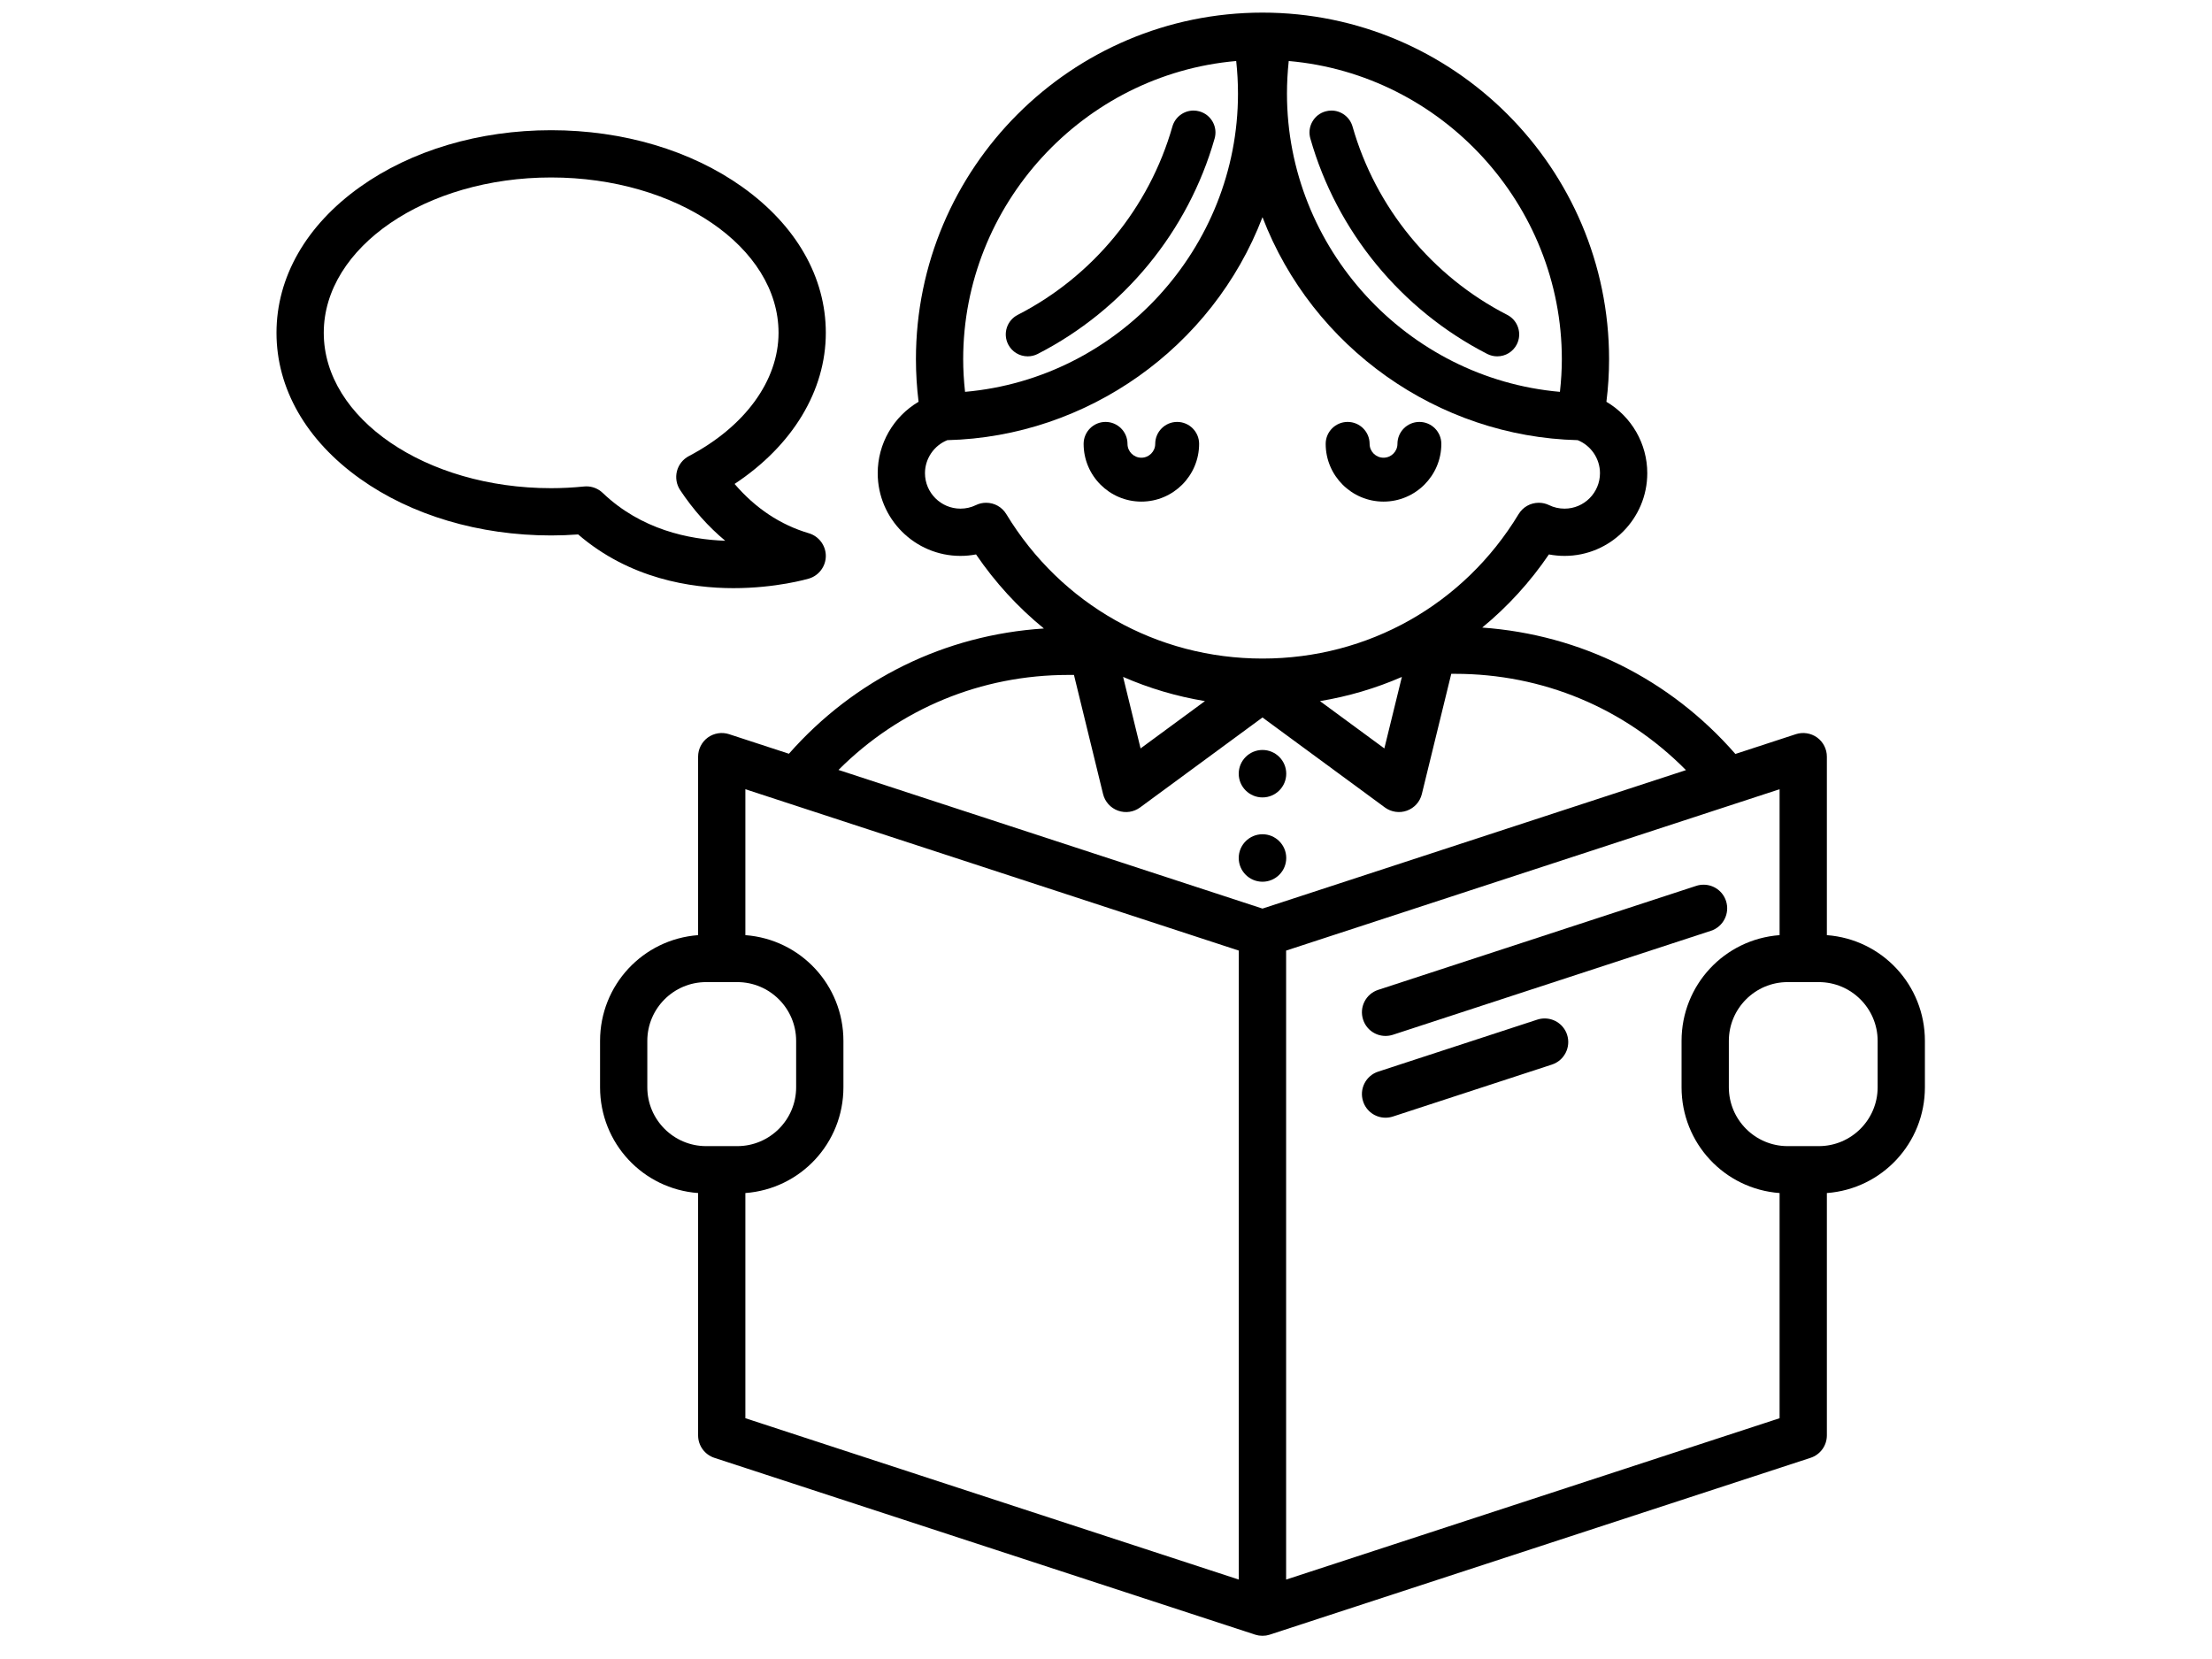 <?xml version="1.0" standalone="no"?>
<!DOCTYPE svg PUBLIC "-//W3C//DTD SVG 1.0//EN" "http://www.w3.org/TR/2001/REC-SVG-20010904/DTD/svg10.dtd">
<svg xmlns="http://www.w3.org/2000/svg" xmlns:xlink="http://www.w3.org/1999/xlink" id="body_1" width="48" height="36">

<g transform="matrix(0.073 0 0 0.073 6 -0)">
	<g>
        <path d="M329.679 307.94C 330.397 307.94 331.129 307.824 331.867 307.591L331.867 307.591L426.392 276.686C 430.067 275.486 432.08 271.511 430.882 267.826C 429.942 264.931 427.258 262.985 424.204 262.985C 423.464 262.985 422.728 263.102 422.018 263.334L422.018 263.334L327.5 294.237C 325.713 294.818 324.262 296.059 323.413 297.732C 322.563 299.405 322.418 301.31 323.002 303.091C 323.938 305.992 326.62 307.94 329.679 307.94z" stroke="none" fill="#000000" fill-rule="nonzero" />
        <path d="M329.679 332.246C 330.401 332.246 331.133 332.129 331.865 331.896L331.865 331.896L379.147 316.446C 382.818 315.239 384.833 311.265 383.639 307.584C 382.691 304.687 380.007 302.742 376.963 302.742C 376.222 302.742 375.486 302.86 374.776 303.092L374.776 303.092L327.502 318.542C 325.714 319.124 324.262 320.365 323.413 322.037C 322.563 323.71 322.418 325.615 323.002 327.396C 323.938 330.296 326.62 332.246 329.679 332.246z" stroke="none" fill="#000000" fill-rule="nonzero" />
        <path d="M460.859 277.978L460.859 224.918C 460.859 222.671 459.774 220.544 457.955 219.227C 456.138 217.916 453.759 217.545 451.64 218.241L451.64 218.241L433.662 224.118C 414.297 201.924 387.684 188.654 358.412 186.549C 366.013 180.296 372.672 172.993 378.235 164.806C 379.767 165.098 381.33 165.245 382.888 165.245C 396.445 165.245 407.473 154.213 407.473 140.652C 407.473 131.927 402.836 123.86 395.327 119.435C 395.851 115.266 396.118 111.013 396.118 106.782C 396.118 49.969 349.899 3.75 293.09 3.75C 236.288 3.75 190.077 49.97 190.077 106.782C 190.077 110.957 190.342 115.21 190.863 119.431C 183.352 123.856 178.715 131.924 178.715 140.652C 178.715 154.213 189.748 165.245 203.31 165.245C 204.856 165.245 206.41 165.097 207.944 164.806C 213.613 173.131 220.388 180.526 228.114 186.825C 198.689 188.717 171.882 201.866 152.32 224.056L152.32 224.056L134.535 218.242C 132.415 217.544 130.043 217.914 128.223 219.23C 126.41 220.55 125.327 222.677 125.327 224.918L125.327 224.918L125.327 277.978C 108.907 279.203 96.181 292.829 96.181 309.409L96.181 309.409L96.181 323.203C 96.181 339.792 108.906 353.424 125.327 354.644L125.327 354.644L125.327 426.672C 125.327 429.716 127.27 432.4 130.165 433.352L130.165 433.352L290.9 485.905L290.986 485.93C 291.303 486.03 291.6 486.101 291.92 486.153L291.92 486.153L292.104 486.179C 292.43 486.22 292.752 486.25 293.09 486.25C 293.424 486.25 293.735 486.22 294.064 486.18L294.064 486.18L294.272 486.151C 294.581 486.098 294.875 486.028 295.192 485.93L295.192 485.93L456.008 433.351C 458.91 432.4 460.86 429.715 460.86 426.672L460.86 426.672L460.86 354.643C 477.278 353.414 490.001 339.784 490.001 323.203L490.001 323.203L490.001 309.409C 490 292.835 477.277 279.208 460.859 277.978zM139.376 354.643C 155.797 353.413 168.522 339.783 168.522 323.203L168.522 323.203L168.522 309.409C 168.522 292.837 155.796 279.21 139.376 277.978L139.376 277.978L139.376 234.603L286.054 282.568L286.054 469.54L139.376 421.577L139.376 354.643zM154.468 309.409L154.468 323.203C 154.468 332.848 146.623 340.694 136.98 340.694L136.98 340.694L127.71 340.694C 118.069 340.694 110.226 332.847 110.226 323.203L110.226 323.203L110.226 309.409C 110.226 299.775 118.07 291.938 127.71 291.938L127.71 291.938L136.98 291.938C 146.623 291.938 154.468 299.775 154.468 309.409zM285.278 18.135C 285.631 21.365 285.809 24.628 285.809 27.849C 285.809 73.723 250.25 112.467 204.679 116.48C 204.309 113.142 204.121 109.884 204.121 106.782C 204.122 60.869 239.691 22.117 285.278 18.135zM256.852 222.473L251.661 201.214C 259.412 204.603 267.576 207.017 275.989 208.408L275.989 208.408L256.852 222.473zM310.182 208.41C 318.587 207.02 326.757 204.607 334.524 201.221L334.524 201.221L329.317 222.474L310.182 208.41zM235.366 200.629L237.052 200.629L245.705 236.038C 246.267 238.321 247.921 240.165 250.135 240.97C 252.384 241.777 254.813 241.403 256.69 240.031L256.69 240.031L293.092 213.276L329.488 240.031C 331.352 241.399 333.842 241.77 336.041 240.969C 338.255 240.163 339.907 238.32 340.462 236.038L340.462 236.038L349.207 200.297L350.304 200.297C 376.389 200.297 400.709 210.449 418.971 228.923L418.971 228.923L293.09 270.085L167.056 228.87C 185.275 210.645 209.47 200.629 235.366 200.629zM382.888 151.198C 381.259 151.198 379.718 150.849 378.309 150.162C 377.34 149.69 376.305 149.451 375.234 149.451C 372.758 149.451 370.511 150.717 369.222 152.838C 352.949 179.715 324.489 195.761 293.09 195.761C 261.719 195.761 233.253 179.714 216.947 152.836C 215.664 150.717 213.418 149.451 210.937 149.451C 209.856 149.451 208.82 149.693 207.86 150.167C 206.477 150.842 204.904 151.198 203.31 151.198C 197.496 151.198 192.765 146.467 192.765 140.652C 192.765 136.355 195.434 132.427 199.417 130.841C 240.963 129.809 278.255 103.303 293.094 64.555C 307.924 103.311 345.219 129.81 386.783 130.841C 390.756 132.435 393.414 136.357 393.414 140.652C 393.413 146.466 388.691 151.198 382.888 151.198zM381.509 116.481C 335.933 112.477 300.37 73.731 300.37 27.849C 300.37 24.7 300.546 21.437 300.894 18.136C 346.497 22.122 382.077 60.873 382.077 106.782C 382.077 109.862 381.886 113.12 381.509 116.481zM475.953 309.409L475.953 323.203C 475.953 332.848 468.107 340.694 458.463 340.694L458.463 340.694L449.191 340.694C 439.559 340.694 431.722 332.847 431.722 323.203L431.722 323.203L431.722 309.409C 431.722 299.775 439.559 291.938 449.191 291.938L449.191 291.938L458.463 291.938C 468.107 291.938 475.953 299.775 475.953 309.409zM446.804 277.978C 430.387 279.203 417.665 292.829 417.665 309.409L417.665 309.409L417.665 323.203C 417.665 339.791 430.387 353.422 446.804 354.644L446.804 354.644L446.804 421.577L300.118 469.54L300.118 282.569L446.804 234.603L446.804 277.978z" stroke="none" fill="#000000" fill-rule="nonzero" />
        <path d="M293.096 237.04C 296.988 237.04 300.154 233.877 300.154 229.989C 300.154 226.098 296.988 222.933 293.096 222.933C 289.198 222.933 286.029 226.098 286.029 229.989C 286.028 233.877 289.198 237.04 293.096 237.04z" stroke="none" fill="#000000" fill-rule="nonzero" />
        <path d="M300.153 255.043C 300.153 251.152 296.987 247.986 293.095 247.986C 289.197 247.986 286.028 251.152 286.028 255.043C 286.028 258.935 289.198 262.101 293.095 262.101C 296.987 262.101 300.153 258.935 300.153 255.043z" stroke="none" fill="#000000" fill-rule="nonzero" />
        <path d="M135.845 174.833C 148.52 174.833 157.874 172.101 158.266 171.984C 161.228 171.106 163.293 168.336 163.289 165.247C 163.287 162.158 161.216 159.39 158.252 158.515C 149.791 156.018 142.367 151.087 136.17 143.852C 153.421 132.445 163.289 116.129 163.289 98.935C 163.289 82.387 154.48 66.996 138.486 55.593C 123.211 44.703 103.023 38.706 81.64 38.706C 60.263 38.706 40.078 44.703 24.802 55.593C 8.808 66.996 0 82.388 0 98.935C 0 115.482 8.808 130.874 24.802 142.278C 40.077 153.169 60.263 159.166 81.64 159.166C 84.267 159.166 86.966 159.064 89.67 158.864C 104.963 172.052 123.197 174.833 135.84 174.834L135.84 174.834L135.845 174.834L135.845 174.833zM122.57 135.582C 120.81 136.514 119.522 138.146 119.034 140.062C 118.545 141.987 118.895 144.038 119.994 145.69C 123.859 151.51 128.356 156.562 133.389 160.743C 122.66 160.376 108.4 157.454 96.972 146.524C 95.652 145.267 93.926 144.575 92.111 144.575C 91.879 144.575 91.64 144.59 91.401 144.614C 88.108 144.947 84.824 145.115 81.64 145.115C 44.371 145.115 14.05 124.398 14.05 98.934C 14.05 73.471 44.37 52.754 81.64 52.754C 118.912 52.754 149.236 73.471 149.236 98.934C 149.235 113.116 139.268 126.815 122.57 135.582z" stroke="none" fill="#000000" fill-rule="nonzero" />
        <path d="M319.855 37.601C 319.06 34.812 316.486 32.865 313.593 32.865C 312.989 32.865 312.385 32.95 311.801 33.117C 310.124 33.593 308.735 34.693 307.887 36.218C 307.04 37.741 306.839 39.502 307.32 41.174C 315.171 68.785 334.337 92.126 359.905 105.212C 360.838 105.686 361.835 105.926 362.868 105.926C 365.338 105.926 367.567 104.566 368.688 102.374C 370.322 99.172 369.049 95.235 365.851 93.599C 343.509 82.17 326.743 61.76 319.855 37.601z" stroke="none" fill="#000000" fill-rule="nonzero" />
        <path d="M223.31 105.925C 224.346 105.925 225.344 105.685 226.278 105.209C 251.839 92.118 271.005 68.777 278.862 41.176C 279.342 39.504 279.141 37.744 278.295 36.222C 277.445 34.695 276.053 33.592 274.376 33.117C 273.791 32.949 273.187 32.864 272.582 32.864C 269.689 32.864 267.112 34.812 266.316 37.601C 259.44 61.743 242.678 82.154 220.33 93.599C 217.13 95.235 215.858 99.172 217.497 102.377C 218.618 104.566 220.846 105.925 223.31 105.925z" stroke="none" fill="#000000" fill-rule="nonzero" />
        <path d="M339.739 125.42C 336.139 125.42 333.21 128.346 333.21 131.941C 333.21 134.211 331.354 136.058 329.071 136.058C 326.791 136.058 324.936 134.211 324.936 131.941C 324.936 128.345 322.007 125.42 318.408 125.42C 314.807 125.42 311.878 128.346 311.878 131.941C 311.878 141.406 319.591 149.106 329.071 149.106C 338.548 149.106 346.257 141.406 346.257 131.941C 346.257 128.346 343.333 125.42 339.739 125.42z" stroke="none" fill="#000000" fill-rule="nonzero" />
        <path d="M267.729 125.42C 264.132 125.42 261.206 128.346 261.206 131.941C 261.206 134.211 259.358 136.058 257.087 136.058C 254.815 136.058 252.965 134.211 252.965 131.941C 252.965 128.345 250.039 125.42 246.443 125.42C 242.848 125.42 239.923 128.346 239.923 131.941C 239.923 141.406 247.623 149.106 257.087 149.106C 266.553 149.106 274.253 141.406 274.253 131.941C 274.253 128.346 271.326 125.42 267.729 125.42z" stroke="none" fill="#000000" fill-rule="nonzero" />
	</g>
	<g>
	</g>
	<g>
	</g>
	<g>
	</g>
	<g>
	</g>
	<g>
	</g>
	<g>
	</g>
	<g>
	</g>
	<g>
	</g>
	<g>
	</g>
	<g>
	</g>
	<g>
	</g>
	<g>
	</g>
	<g>
	</g>
	<g>
	</g>
	<g>
	</g>
</g>
</svg>